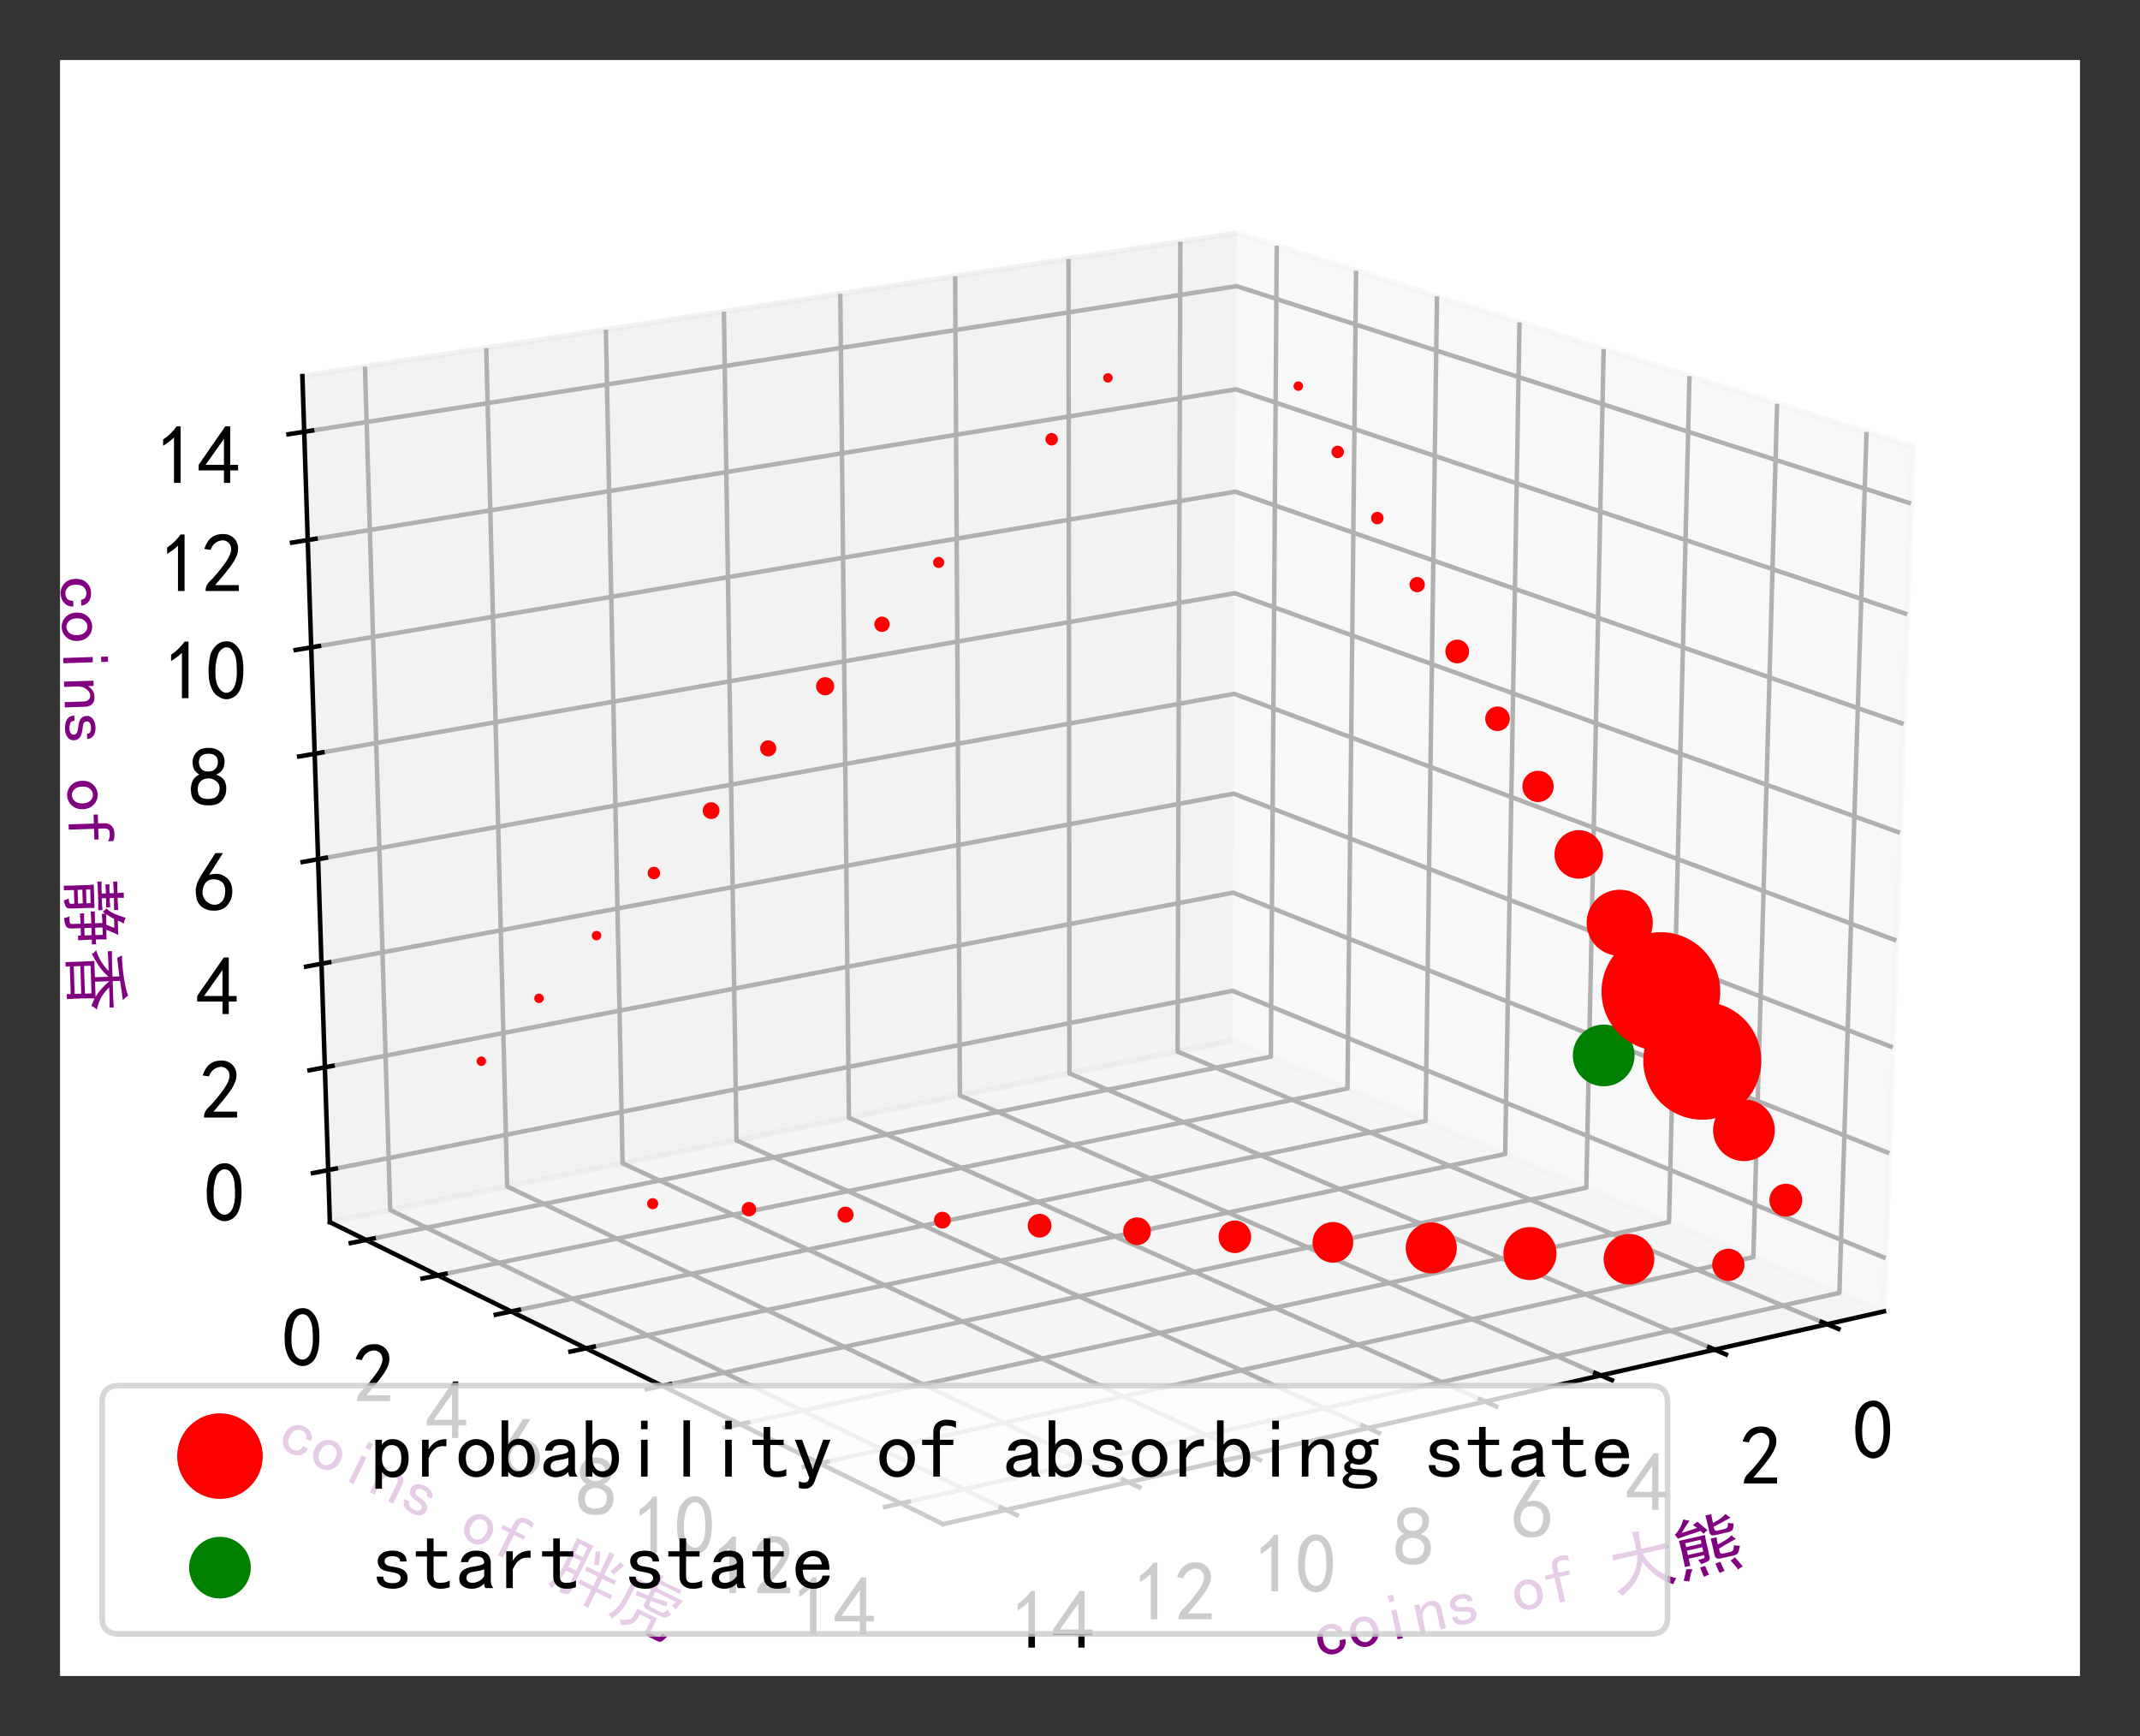 <?xml version="1.0" encoding="utf-8" standalone="no"?>
<!DOCTYPE svg PUBLIC "-//W3C//DTD SVG 1.1//EN"
  "http://www.w3.org/Graphics/SVG/1.1/DTD/svg11.dtd">
<!-- Created with matplotlib (http://matplotlib.org/) -->
<svg height="309.4pt" version="1.1" viewBox="0 0 381.4 309.4" width="381.4pt" xmlns="http://www.w3.org/2000/svg" xmlns:xlink="http://www.w3.org/1999/xlink">
 <rect x="0" y="0" width="381.4" height="309.4" fill="#333333" stroke="none"/>
 <defs>
  <style type="text/css">
*{stroke-linecap:butt;stroke-linejoin:round;}
  </style>
 </defs>
 <g id="figure_1">
  <g id="patch_1">
   <path d="M 0 309.4 
L 381.4 309.4 
L 381.4 0 
L 0 0 
z
" style="fill:none;"/>
  </g>
  <g id="patch_2">
   <path d="M 10.7 298.7 
L 370.7 298.7 
L 370.7 10.7 
L 10.7 10.7 
z
" style="fill:#ffffff;"/>
  </g>
  <g id="pane3d_1">
   <g id="patch_3">
    <path d="M 219.62 185.462 
L 335.768 233.715 
L 340.92 79.597 
L 220.436 41.545 
" style="fill:#f2f2f2;opacity:0.5;stroke:#f2f2f2;stroke-linejoin:miter;"/>
   </g>
  </g>
  <g id="pane3d_2">
   <g id="patch_4">
    <path d="M 219.62 185.462 
L 58.794 217.814 
L 53.896 67.034 
L 220.436 41.545 
" style="fill:#e6e6e6;opacity:0.5;stroke:#e6e6e6;stroke-linejoin:miter;"/>
   </g>
  </g>
  <g id="pane3d_3">
   <g id="patch_5">
    <path d="M 219.62 185.462 
L 58.794 217.814 
L 168.063 271.631 
L 335.768 233.715 
" style="fill:#ececec;opacity:0.5;stroke:#ececec;stroke-linejoin:miter;"/>
   </g>
  </g>
  <g id="axis3d_1">
   <g id="line2d_1">
    <path d="M 335.768 233.715 
L 168.063 271.631 
" style="fill:none;stroke:#000000;stroke-linecap:square;stroke-width:0.8;"/>
   </g>
   <g id="text_1">
    <!-- coins of 大熊 -->
    <defs>
     <path d="M 44.531 19.531 
Q 44.531 11.328 38.859 6.25 
Q 33.203 1.172 24.609 1.172 
Q 16.016 1.172 9.766 7.219 
Q 3.516 13.281 3.516 23.828 
Q 3.516 34.375 9.766 40.422 
Q 16.016 46.484 24.609 46.484 
Q 33.203 46.484 38.281 41.984 
Q 43.359 37.5 43.359 31.25 
L 34.766 31.25 
Q 34.375 35.938 31.438 37.688 
Q 28.516 39.453 24.609 39.453 
Q 19.922 39.453 16.016 35.734 
Q 12.109 32.031 12.109 23.828 
Q 12.109 15.625 16.016 11.906 
Q 19.922 8.203 24.609 8.203 
Q 29.688 8.203 32.812 10.938 
Q 35.938 13.672 35.938 19.531 
z
" id="SimHei-63"/>
     <path d="M 45.703 23.828 
Q 45.703 13.672 39.453 7.422 
Q 33.203 1.172 24.609 1.172 
Q 16.016 1.172 9.766 7.422 
Q 3.516 13.672 3.516 23.828 
Q 3.516 33.984 9.766 40.234 
Q 16.016 46.484 24.609 46.484 
Q 33.203 46.484 39.453 40.234 
Q 45.703 33.984 45.703 23.828 
z
M 37.109 23.828 
Q 37.109 31.641 33.203 35.547 
Q 29.297 39.453 24.609 39.453 
Q 19.922 39.453 16.016 35.547 
Q 12.109 31.641 12.109 23.828 
Q 12.109 16.016 16.016 12.109 
Q 19.922 8.203 24.609 8.203 
Q 29.297 8.203 33.203 12.109 
Q 37.109 16.016 37.109 23.828 
z
" id="SimHei-6f"/>
     <path d="M 28.125 58.203 
L 20.312 58.203 
L 20.312 68.359 
L 28.125 68.359 
z
M 28.125 1.953 
L 20.312 1.953 
L 20.312 45.703 
L 28.125 45.703 
z
" id="SimHei-69"/>
     <path d="M 43.75 1.953 
L 35.938 1.953 
L 35.938 30.078 
Q 35.938 34.766 33.594 37.5 
Q 31.25 40.234 27.344 40.234 
Q 22.266 40.234 17.766 34.953 
Q 13.281 29.688 13.281 21.875 
L 13.281 1.953 
L 5.469 1.953 
L 5.469 45.703 
L 13.281 45.703 
L 13.281 37.5 
Q 16.406 41.797 20.109 44.141 
Q 23.828 46.484 29.688 46.484 
Q 36.719 46.484 40.234 42.578 
Q 43.75 38.672 43.75 32.812 
z
" id="SimHei-6e"/>
     <path d="M 42.969 14.062 
Q 42.969 7.812 38.078 4.484 
Q 33.203 1.172 25.781 1.172 
Q 16.406 1.172 11.328 4.875 
Q 6.25 8.594 6.25 15.625 
L 14.062 15.625 
Q 14.062 10.938 17.375 9.375 
Q 20.703 7.812 25.391 7.812 
Q 30.078 7.812 32.422 9.562 
Q 34.766 11.328 34.766 14.062 
Q 34.766 16.016 32.812 17.969 
Q 30.859 19.922 23.047 21.094 
Q 14.062 22.266 10.734 25.578 
Q 7.422 28.906 7.422 34.375 
Q 7.422 39.062 11.906 42.766 
Q 16.406 46.484 25 46.484 
Q 32.812 46.484 37.297 42.969 
Q 41.797 39.453 41.797 33.594 
L 33.984 33.594 
Q 33.984 37.109 31.438 38.469 
Q 28.906 39.844 25 39.844 
Q 19.922 39.844 17.766 38.078 
Q 15.625 36.328 15.625 33.984 
Q 15.625 31.25 17.578 29.688 
Q 19.531 28.125 25.781 27.344 
Q 35.938 25.781 39.453 22.453 
Q 42.969 19.141 42.969 14.062 
z
" id="SimHei-73"/>
     <path id="SimHei-20"/>
     <path d="M 44.531 59.766 
Q 42.578 60.938 39.844 61.719 
Q 37.109 62.5 32.812 62.5 
Q 28.516 62.5 26.953 60.344 
Q 25.391 58.203 25.391 55.078 
L 25.391 45.703 
L 41.406 45.703 
L 41.406 39.453 
L 25.391 39.453 
L 25.391 1.953 
L 17.578 1.953 
L 17.578 39.453 
L 4.297 39.453 
L 4.297 45.703 
L 17.578 45.703 
L 17.578 54.688 
Q 17.578 61.719 21.875 65.625 
Q 26.172 69.531 33.203 69.531 
Q 37.5 69.531 40.031 68.938 
Q 42.578 68.359 44.531 67.578 
z
" id="SimHei-66"/>
     <path d="M 45.312 53.125 
Q 45.703 66.797 45.5 71.484 
Q 45.312 76.172 44.922 80.469 
Q 49.609 79.688 55.469 79.297 
Q 54.297 75.391 53.703 67.969 
Q 53.125 60.547 53.125 53.125 
L 73.047 53.125 
Q 83.594 53.125 92.578 53.906 
L 92.578 45.312 
Q 84.766 45.703 76.562 45.703 
L 53.516 45.703 
Q 55.078 39.062 58.984 32.219 
Q 62.891 25.391 66.984 20.109 
Q 71.094 14.844 78.312 8.984 
Q 85.547 3.125 94.141 -0.781 
Q 91.016 -3.125 87.891 -8.594 
Q 80.859 -4.688 74.016 1.172 
Q 67.188 7.031 60.344 16.594 
Q 53.516 26.172 50 34.375 
Q 46.875 25.781 43.359 20.109 
Q 39.844 14.453 35.734 9.766 
Q 31.641 5.078 25.188 0.391 
Q 18.75 -4.297 10.547 -8.984 
Q 7.422 -4.297 3.516 -0.781 
Q 11.719 1.953 19.719 7.031 
Q 27.734 12.109 32.812 18.547 
Q 37.891 25 41.016 32.031 
Q 44.141 39.062 44.922 45.703 
L 23.438 45.703 
Q 14.062 45.703 8.594 45.312 
L 8.594 53.906 
Q 14.062 53.516 23.438 53.125 
z
" id="SimHei-5927"/>
     <path d="M 49.609 52.344 
Q 49.219 46.484 49.219 40.625 
L 49.219 19.531 
Q 49.219 15.234 46.484 13.859 
Q 43.75 12.5 34.766 11.328 
Q 33.594 14.844 31.641 18.359 
Q 38.672 18.75 40.422 18.938 
Q 42.188 19.141 41.797 23.438 
L 18.359 23.438 
L 18.359 12.5 
L 10.156 12.5 
Q 10.547 25 10.547 33.594 
Q 10.547 42.188 10.156 52.344 
L 49.609 52.344 
z
M 65.625 45.312 
Q 65.234 41.016 65.234 34.375 
Q 81.641 38.672 88.281 43.359 
Q 90.234 39.453 93.359 36.719 
Q 85.938 34.766 65.625 28.125 
L 65.625 23.047 
Q 65.625 19.531 70.703 19.531 
L 80.469 19.531 
Q 83.594 19.531 85.156 20.891 
Q 86.719 22.266 88.281 28.125 
Q 92.188 26.172 96.875 25.391 
Q 93.359 17.188 91.406 15.234 
Q 89.453 13.281 83.984 13.281 
L 65.234 13.281 
Q 57.031 13.281 57.031 19.531 
L 57.031 37.5 
Q 57.031 40.625 56.641 45.312 
L 65.625 45.312 
z
M 92.578 69.141 
Q 78.516 65.234 64.844 61.328 
Q 64.844 54.688 68.359 54.688 
L 80.469 54.688 
Q 83.203 54.688 84.766 56.438 
Q 86.328 58.203 86.719 62.5 
Q 90.234 60.938 94.922 59.766 
Q 92.969 51.562 90.422 50.188 
Q 87.891 48.828 82.812 48.828 
L 64.844 48.828 
Q 57.031 48.828 57.031 54.297 
L 57.031 71.094 
Q 57.031 75.781 56.641 80.469 
L 65.625 80.469 
Q 65.234 75.391 65.234 67.188 
Q 78.516 70.312 86.328 76.172 
Q 88.672 72.656 92.578 69.141 
z
M 32.031 78.125 
Q 24.609 71.484 16.406 62.891 
Q 22.656 63.281 40.625 65.234 
Q 38.672 67.578 35.547 70.703 
Q 39.062 72.266 42.969 74.219 
Q 51.172 63.281 55.078 58.594 
Q 51.172 57.031 48.047 54.688 
L 44.531 59.766 
Q 42.578 59.375 33.203 58.594 
Q 23.828 57.812 9.375 55.859 
Q 7.422 59.375 6.25 62.891 
Q 10.156 64.844 14.641 69.531 
Q 19.141 74.219 23.438 82.031 
Q 27.734 79.688 32.031 78.125 
z
M 41.797 28.906 
L 41.797 35.547 
L 18.359 35.547 
L 18.359 28.906 
z
M 20.312 6.641 
Q 17.188 3.125 11.719 -9.766 
Q 6.641 -7.812 3.906 -7.031 
Q 6.641 -1.562 11.719 8.984 
Q 15.625 7.812 20.312 6.641 
z
M 85.938 10.156 
Q 92.578 -1.953 94.141 -5.469 
Q 89.844 -6.641 86.328 -8.594 
Q 83.984 -2.344 78.516 7.031 
Q 81.25 8.203 85.938 10.156 
z
M 41.797 41.016 
L 41.797 46.875 
L 18.359 46.875 
L 18.359 41.016 
z
M 62.891 8.594 
Q 65.625 -1.953 66.406 -5.859 
L 58.594 -7.422 
Q 57.422 -3.906 55.469 7.422 
Q 58.594 8.203 62.891 8.594 
z
M 39.844 7.422 
Q 40.234 3.906 42.578 -6.641 
Q 38.672 -6.641 34.375 -7.812 
Q 33.594 -3.125 32.031 6.641 
Q 35.156 7.422 39.844 7.422 
z
" id="SimHei-718a"/>
    </defs>
    <g style="fill:#800080;" transform="translate(235.062 295.571)rotate(-12.74)scale(0.12 -0.12)">
     <use xlink:href="#SimHei-63"/>
     <use x="50" xlink:href="#SimHei-6f"/>
     <use x="100" xlink:href="#SimHei-69"/>
     <use x="150" xlink:href="#SimHei-6e"/>
     <use x="200" xlink:href="#SimHei-73"/>
     <use x="250" xlink:href="#SimHei-20"/>
     <use x="300" xlink:href="#SimHei-6f"/>
     <use x="350" xlink:href="#SimHei-66"/>
     <use x="400" xlink:href="#SimHei-20"/>
     <use x="450" xlink:href="#SimHei-5927"/>
     <use x="550" xlink:href="#SimHei-718a"/>
    </g>
   </g>
   <g id="Line3DCollection_1">
    <path d="M 325.649 236.003 
L 209.876 187.422 
L 210.363 43.087 
" style="fill:none;stroke:#b0b0b0;stroke-width:0.8;"/>
    <path d="M 305.616 240.532 
L 190.602 191.3 
L 190.431 46.137 
" style="fill:none;stroke:#b0b0b0;stroke-width:0.8;"/>
    <path d="M 285.302 245.125 
L 171.078 195.227 
L 170.233 49.229 
" style="fill:none;stroke:#b0b0b0;stroke-width:0.8;"/>
    <path d="M 264.703 249.782 
L 151.299 199.205 
L 149.762 52.362 
" style="fill:none;stroke:#b0b0b0;stroke-width:0.8;"/>
    <path d="M 243.811 254.506 
L 131.262 203.236 
L 129.014 55.537 
" style="fill:none;stroke:#b0b0b0;stroke-width:0.8;"/>
    <path d="M 222.62 259.297 
L 110.96 207.32 
L 107.982 58.756 
" style="fill:none;stroke:#b0b0b0;stroke-width:0.8;"/>
    <path d="M 201.124 264.157 
L 90.389 211.458 
L 86.661 62.019 
" style="fill:none;stroke:#b0b0b0;stroke-width:0.8;"/>
    <path d="M 179.316 269.087 
L 69.542 215.652 
L 65.045 65.328 
" style="fill:none;stroke:#b0b0b0;stroke-width:0.8;"/>
   </g>
   <g id="xtick_1">
    <g id="line2d_2">
     <path d="M 324.649 235.583 
L 327.653 236.844 
" style="fill:none;stroke:#000000;stroke-linecap:square;stroke-width:0.8;"/>
    </g>
    <g id="text_2">
     <!-- 0 -->
     <defs>
      <path d="M 3.125 29.297 
Q 3.906 50 6.438 56.047 
Q 8.984 62.109 13.672 66.016 
Q 18.359 69.922 25.188 69.922 
Q 32.031 69.922 37.109 64.25 
Q 42.188 58.594 43.75 50 
Q 45.312 41.406 44.719 30.266 
Q 44.141 19.141 40.812 12.109 
Q 37.5 5.078 30.859 2.344 
Q 24.219 -0.391 17.578 2.922 
Q 10.938 6.25 8.203 11.719 
Q 5.469 17.188 4.297 23.234 
Q 3.125 29.297 3.906 50 
z
M 12.891 52.734 
Q 10.547 31.25 12.5 22.844 
Q 14.453 14.453 18.938 10.938 
Q 23.438 7.422 28.125 9.562 
Q 32.812 11.719 34.953 18.156 
Q 37.109 24.609 37.109 32.219 
Q 37.109 39.844 36.516 46.094 
Q 35.938 52.344 33 57.422 
Q 30.078 62.5 25.188 62.688 
Q 20.312 62.891 16.594 57.812 
Q 12.891 52.734 10.547 31.25 
z
" id="SimHei-30"/>
     </defs>
     <g transform="translate(330.134 260.096)scale(0.15 -0.15)">
      <use xlink:href="#SimHei-30"/>
     </g>
    </g>
   </g>
   <g id="xtick_2">
    <g id="line2d_3">
     <path d="M 304.622 240.107 
L 307.608 241.385 
" style="fill:none;stroke:#000000;stroke-linecap:square;stroke-width:0.8;"/>
    </g>
    <g id="text_3">
     <!-- 2 -->
     <defs>
      <path d="M 4.688 3.906 
Q 5.078 9.766 10.156 14.453 
Q 15.234 19.141 23.047 29.094 
Q 30.859 39.062 33.203 44.531 
Q 35.547 50 34.953 53.906 
Q 34.375 57.812 31.25 60.344 
Q 28.125 62.891 24.016 62.5 
Q 19.922 62.109 16.203 59.375 
Q 12.5 56.641 10.547 51.172 
L 3.125 52.344 
Q 6.25 61.328 11.125 65.422 
Q 16.016 69.531 22.656 69.922 
Q 26.562 70.312 29.688 69.719 
Q 32.812 69.141 36.125 66.984 
Q 39.453 64.844 41.594 60.547 
Q 43.75 56.25 43.156 50.188 
Q 42.578 44.141 37.109 35.734 
Q 31.641 27.344 16.016 9.375 
L 44.141 9.375 
L 44.141 2.344 
L 4.688 2.344 
z
" id="SimHei-32"/>
     </defs>
     <g transform="translate(310.096 264.735)scale(0.15 -0.15)">
      <use xlink:href="#SimHei-32"/>
     </g>
    </g>
   </g>
   <g id="xtick_3">
    <g id="line2d_4">
     <path d="M 284.315 244.693 
L 287.282 245.99 
" style="fill:none;stroke:#000000;stroke-linecap:square;stroke-width:0.8;"/>
    </g>
    <g id="text_4">
     <!-- 4 -->
     <defs>
      <path d="M 31.25 17.188 
L 1.172 17.188 
L 1.172 23.828 
L 32.812 69.531 
L 38.672 69.531 
L 38.672 23.828 
L 48.047 23.828 
L 48.047 17.188 
L 38.672 17.188 
L 38.672 2.344 
L 31.25 2.344 
z
M 31.25 23.828 
L 31.25 54.688 
L 9.375 23.828 
z
" id="SimHei-34"/>
     </defs>
     <g transform="translate(289.777 269.44)scale(0.15 -0.15)">
      <use xlink:href="#SimHei-34"/>
     </g>
    </g>
   </g>
   <g id="xtick_4">
    <g id="line2d_5">
     <path d="M 263.721 249.345 
L 266.669 250.659 
" style="fill:none;stroke:#000000;stroke-linecap:square;stroke-width:0.8;"/>
    </g>
    <g id="text_5">
     <!-- 6 -->
     <defs>
      <path d="M 3.516 19.531 
Q 4.297 30.859 6.047 34.766 
Q 7.812 38.672 11.328 44.531 
L 27.344 69.531 
L 36.328 69.531 
L 19.922 43.75 
Q 30.469 46.484 36.719 42.969 
Q 42.969 39.453 45.109 34.953 
Q 47.266 30.469 47.453 25.188 
Q 47.656 19.922 45.891 14.844 
Q 44.141 9.766 39.641 5.656 
Q 35.156 1.562 27.141 1.172 
Q 19.141 0.781 13.469 4.094 
Q 7.812 7.422 5.656 13.469 
Q 3.516 19.531 4.297 30.859 
z
M 12.5 16.016 
Q 19.531 8.594 25.391 8.203 
Q 31.25 7.812 35.156 12.109 
Q 39.062 16.406 39.062 24.609 
Q 39.062 32.812 34.172 35.938 
Q 29.297 39.062 23.234 38.281 
Q 17.188 37.5 14.453 32.422 
Q 11.719 27.344 12.109 21.672 
Q 12.5 16.016 19.531 8.594 
z
" id="SimHei-36"/>
     </defs>
     <g transform="translate(269.171 274.21)scale(0.15 -0.15)">
      <use xlink:href="#SimHei-36"/>
     </g>
    </g>
   </g>
   <g id="xtick_5">
    <g id="line2d_6">
     <path d="M 242.836 254.062 
L 245.763 255.395 
" style="fill:none;stroke:#000000;stroke-linecap:square;stroke-width:0.8;"/>
    </g>
    <g id="text_6">
     <!-- 8 -->
     <defs>
      <path d="M 2.734 16.797 
Q 2.734 26.172 5.078 30.656 
Q 7.422 35.156 12.891 37.891 
Q 8.203 40.625 6.641 43.938 
Q 5.078 47.266 4.875 51.562 
Q 4.688 55.859 6.047 58.984 
Q 7.422 62.109 10.156 64.844 
Q 12.891 67.578 16.203 68.547 
Q 19.531 69.531 23.438 69.531 
Q 27.344 69.531 30.469 68.75 
Q 33.594 67.969 37.109 65.422 
Q 40.625 62.891 42.188 58.203 
Q 43.75 53.516 41.984 47.266 
Q 40.234 41.016 32.812 37.5 
Q 39.453 35.547 42.188 31.438 
Q 44.922 27.344 44.922 21.484 
Q 44.922 15.625 43.156 12.109 
Q 41.406 8.594 39.25 6.25 
Q 37.109 3.906 33.391 2.531 
Q 29.688 1.172 24.016 1.172 
Q 18.359 1.172 14.25 2.531 
Q 10.156 3.906 7.422 6.641 
Q 4.688 9.375 3.703 13.078 
Q 2.734 16.797 2.734 26.172 
z
M 10.938 26.562 
Q 10.547 17.188 12.297 13.672 
Q 14.062 10.156 18.75 9.172 
Q 23.438 8.203 28.516 9.375 
Q 33.594 10.547 35.547 14.844 
Q 37.5 19.141 36.906 23.438 
Q 36.328 27.734 32.031 30.656 
Q 27.734 33.594 22.656 33.203 
Q 17.578 32.812 14.25 29.688 
Q 10.938 26.562 10.547 17.188 
z
M 12.109 56.25 
Q 12.109 48.438 14.844 44.922 
Q 17.578 41.406 23.438 41.406 
Q 29.297 41.406 32.219 44.922 
Q 35.156 48.438 34.953 53.312 
Q 34.766 58.203 31.438 60.547 
Q 28.125 62.891 22.453 62.5 
Q 16.797 62.109 14.453 59.172 
Q 12.109 56.25 12.109 48.438 
z
" id="SimHei-38"/>
     </defs>
     <g transform="translate(248.271 279.049)scale(0.15 -0.15)">
      <use xlink:href="#SimHei-38"/>
     </g>
    </g>
   </g>
   <g id="xtick_6">
    <g id="line2d_7">
     <path d="M 221.653 258.846 
L 224.558 260.199 
" style="fill:none;stroke:#000000;stroke-linecap:square;stroke-width:0.8;"/>
    </g>
    <g id="text_7">
     <!-- 10 -->
     <defs>
      <path d="M 21.875 56.25 
Q 16.797 51.172 8.984 46.484 
L 8.984 53.906 
Q 18.75 60.547 25 69.531 
L 29.688 69.531 
L 29.688 2.344 
L 21.875 2.344 
z
" id="SimHei-31"/>
     </defs>
     <g transform="translate(223.322 283.958)scale(0.15 -0.15)">
      <use xlink:href="#SimHei-31"/>
      <use x="50" xlink:href="#SimHei-30"/>
     </g>
    </g>
   </g>
   <g id="xtick_7">
    <g id="line2d_8">
     <path d="M 200.164 263.7 
L 203.047 265.072 
" style="fill:none;stroke:#000000;stroke-linecap:square;stroke-width:0.8;"/>
    </g>
    <g id="text_8">
     <!-- 12 -->
     <g transform="translate(201.816 288.937)scale(0.15 -0.15)">
      <use xlink:href="#SimHei-31"/>
      <use x="50" xlink:href="#SimHei-32"/>
     </g>
    </g>
   </g>
   <g id="xtick_8">
    <g id="line2d_9">
     <path d="M 178.364 268.624 
L 181.224 270.016 
" style="fill:none;stroke:#000000;stroke-linecap:square;stroke-width:0.8;"/>
    </g>
    <g id="text_9">
     <!-- 14 -->
     <g transform="translate(179.998 293.988)scale(0.15 -0.15)">
      <use xlink:href="#SimHei-31"/>
      <use x="50" xlink:href="#SimHei-34"/>
     </g>
    </g>
   </g>
  </g>
  <g id="axis3d_2">
   <g id="line2d_10">
    <path d="M 58.794 217.814 
L 168.063 271.631 
" style="fill:none;stroke:#000000;stroke-linecap:square;stroke-width:0.8;"/>
   </g>
   <g id="text_10">
    <!-- coins of 胖虎 -->
    <defs>
     <path d="M 21.484 1.953 
Q 25.781 1.562 28.516 1.75 
Q 31.25 1.953 31.641 7.031 
L 31.641 26.172 
L 18.359 26.172 
Q 16.797 14.453 14.453 5.859 
Q 12.109 -2.734 10.156 -7.031 
Q 6.641 -3.906 3.125 -2.734 
Q 6.641 2.734 8.781 10.344 
Q 10.938 17.969 11.719 30.859 
L 11.719 64.453 
Q 11.719 71.094 11.328 76.953 
L 38.672 76.953 
Q 38.281 69.141 38.281 61.328 
L 38.281 1.953 
Q 38.281 -6.25 23.438 -7.031 
Q 23.047 -3.125 21.484 1.953 
z
M 64.453 45.312 
L 64.453 69.141 
Q 64.453 73.828 63.672 79.297 
L 72.266 79.297 
Q 71.875 74.219 71.875 69.141 
L 71.875 45.312 
L 82.422 45.312 
Q 85.938 45.312 91.797 45.703 
L 91.797 38.672 
Q 88.281 39.062 82.422 39.062 
L 71.875 39.062 
L 71.875 23.438 
L 84.766 23.438 
Q 91.016 23.438 96.094 23.828 
L 96.094 16.797 
Q 90.234 17.188 84.766 17.188 
L 71.875 17.188 
L 71.875 3.906 
Q 71.875 -2.344 72.266 -8.984 
L 64.062 -8.984 
Q 64.453 -2.734 64.453 3.906 
L 64.453 17.188 
L 53.906 17.188 
Q 48.438 17.188 42.578 16.797 
L 42.578 23.828 
Q 48.047 23.438 54.297 23.438 
L 64.453 23.438 
L 64.453 39.062 
L 53.906 39.062 
Q 48.438 39.062 43.359 38.672 
L 43.359 45.703 
Q 48.438 45.312 53.516 45.312 
z
M 31.641 32.812 
L 31.641 48.828 
L 18.75 48.828 
L 18.75 32.812 
z
M 31.641 55.078 
L 31.641 70.703 
L 18.75 70.703 
L 18.75 55.078 
z
M 51.562 51.953 
Q 50 58.984 44.922 71.094 
L 51.172 74.219 
Q 55.859 63.281 58.594 54.688 
Q 54.297 53.516 51.562 51.953 
z
M 77.344 53.906 
Q 83.984 67.969 84.766 73.438 
Q 88.672 71.875 92.578 70.703 
Q 90.625 67.969 88.672 62.891 
Q 86.719 57.812 84.375 51.953 
Q 80.859 53.906 77.344 53.906 
z
" id="SimHei-80d6"/>
     <path d="M 25.781 45.703 
Q 33.203 46.094 44.141 46.875 
L 44.141 56.641 
L 20.703 56.641 
Q 20.703 31.641 20.109 23.438 
Q 19.531 15.234 17.578 8 
Q 15.625 0.781 10.938 -7.812 
Q 7.812 -5.469 3.125 -3.906 
Q 7.031 0.781 9.172 6.828 
Q 11.328 12.891 12.109 18.75 
Q 12.891 24.609 13.078 30.266 
Q 13.281 35.938 13.281 42.969 
Q 13.281 50.391 12.891 62.5 
L 44.141 62.5 
L 44.141 74.609 
Q 44.141 77.344 43.359 82.422 
L 51.953 82.422 
Q 51.562 78.516 51.562 75.391 
L 71.094 75.391 
Q 76.172 75.391 84.766 76.172 
L 84.766 69.531 
Q 76.172 69.922 70.703 69.922 
L 51.172 69.922 
L 51.172 62.5 
L 93.75 62.5 
Q 92.188 57.812 89.844 46.875 
Q 85.156 48.047 82.031 48.438 
Q 83.984 52.734 85.156 56.641 
L 51.172 56.641 
L 51.172 47.656 
Q 65.234 49.219 74.219 50.781 
L 75 44.141 
Q 64.062 42.969 51.172 41.406 
L 51.172 36.719 
Q 51.172 33.203 57.422 33.203 
L 70.312 33.203 
Q 75 32.812 76.359 34.562 
Q 77.734 36.328 78.516 41.016 
Q 81.641 39.062 86.719 37.109 
Q 84.766 30.859 82.031 29.094 
Q 79.297 27.344 73.828 27.344 
L 54.297 27.344 
Q 44.141 27.344 44.141 33.594 
L 44.141 41.016 
Q 36.328 40.234 27.344 39.062 
Q 26.562 42.578 25.781 45.703 
z
M 71.094 22.266 
Q 70.703 16.797 70.703 10.938 
L 70.703 2.344 
Q 70.703 -1.953 75 -1.953 
L 81.25 -1.953 
Q 85.938 -1.953 86.719 0.781 
Q 87.5 3.516 87.5 7.422 
Q 91.406 5.078 96.094 4.297 
Q 93.359 -3.906 91.594 -5.859 
Q 89.844 -7.812 85.156 -7.812 
L 72.656 -7.812 
Q 63.672 -7.812 63.672 -1.172 
L 63.672 16.406 
L 45.312 16.406 
Q 45.312 4.688 41.203 -0.578 
Q 37.109 -5.859 26.172 -10.547 
Q 25 -6.641 21.484 -3.516 
Q 35.938 0.781 37.109 7.422 
Q 38.281 14.062 37.891 22.266 
L 71.094 22.266 
z
" id="SimHei-864e"/>
    </defs>
    <g style="fill:#800080;" transform="translate(49.093 257.912)rotate(-333.779)scale(0.12 -0.12)">
     <use xlink:href="#SimHei-63"/>
     <use x="50" xlink:href="#SimHei-6f"/>
     <use x="100" xlink:href="#SimHei-69"/>
     <use x="150" xlink:href="#SimHei-6e"/>
     <use x="200" xlink:href="#SimHei-73"/>
     <use x="250" xlink:href="#SimHei-20"/>
     <use x="300" xlink:href="#SimHei-6f"/>
     <use x="350" xlink:href="#SimHei-66"/>
     <use x="400" xlink:href="#SimHei-20"/>
     <use x="450" xlink:href="#SimHei-80d6"/>
     <use x="550" xlink:href="#SimHei-864e"/>
    </g>
   </g>
   <g id="Line3DCollection_2">
    <path d="M 227.549 43.792 
L 226.494 188.318 
L 65.235 220.986 
" style="fill:none;stroke:#b0b0b0;stroke-width:0.8;"/>
    <path d="M 241.689 48.257 
L 240.154 193.993 
L 78.044 227.295 
" style="fill:none;stroke:#b0b0b0;stroke-width:0.8;"/>
    <path d="M 256.107 52.811 
L 254.073 199.776 
L 91.108 233.729 
" style="fill:none;stroke:#b0b0b0;stroke-width:0.8;"/>
    <path d="M 270.81 57.455 
L 268.258 205.669 
L 104.437 240.294 
" style="fill:none;stroke:#b0b0b0;stroke-width:0.8;"/>
    <path d="M 285.808 62.191 
L 282.718 211.676 
L 118.038 246.993 
" style="fill:none;stroke:#b0b0b0;stroke-width:0.8;"/>
    <path d="M 301.109 67.024 
L 297.46 217.8 
L 131.919 253.83 
" style="fill:none;stroke:#b0b0b0;stroke-width:0.8;"/>
    <path d="M 316.723 71.955 
L 312.492 224.046 
L 146.09 260.809 
" style="fill:none;stroke:#b0b0b0;stroke-width:0.8;"/>
    <path d="M 332.659 76.988 
L 327.824 230.415 
L 160.559 267.936 
" style="fill:none;stroke:#b0b0b0;stroke-width:0.8;"/>
   </g>
   <g id="xtick_9">
    <g id="line2d_11">
     <path d="M 66.594 220.711 
L 62.513 221.538 
" style="fill:none;stroke:#000000;stroke-linecap:square;stroke-width:0.8;"/>
    </g>
    <g id="text_11">
     <!-- 0 -->
     <g transform="translate(50.195 243.624)scale(0.15 -0.15)">
      <use xlink:href="#SimHei-30"/>
     </g>
    </g>
   </g>
   <g id="xtick_10">
    <g id="line2d_12">
     <path d="M 79.411 227.014 
L 75.306 227.857 
" style="fill:none;stroke:#000000;stroke-linecap:square;stroke-width:0.8;"/>
    </g>
    <g id="text_12">
     <!-- 2 -->
     <g transform="translate(62.909 250.063)scale(0.15 -0.15)">
      <use xlink:href="#SimHei-32"/>
     </g>
    </g>
   </g>
   <g id="xtick_11">
    <g id="line2d_13">
     <path d="M 92.483 233.443 
L 88.354 234.303 
" style="fill:none;stroke:#000000;stroke-linecap:square;stroke-width:0.8;"/>
    </g>
    <g id="text_13">
     <!-- 4 -->
     <g transform="translate(75.877 256.631)scale(0.15 -0.15)">
      <use xlink:href="#SimHei-34"/>
     </g>
    </g>
   </g>
   <g id="xtick_12">
    <g id="line2d_14">
     <path d="M 105.82 240.002 
L 101.667 240.879 
" style="fill:none;stroke:#000000;stroke-linecap:square;stroke-width:0.8;"/>
    </g>
    <g id="text_14">
     <!-- 6 -->
     <g transform="translate(89.107 263.332)scale(0.15 -0.15)">
      <use xlink:href="#SimHei-36"/>
     </g>
    </g>
   </g>
   <g id="xtick_13">
    <g id="line2d_15">
     <path d="M 119.429 246.694 
L 115.252 247.59 
" style="fill:none;stroke:#000000;stroke-linecap:square;stroke-width:0.8;"/>
    </g>
    <g id="text_15">
     <!-- 8 -->
     <g transform="translate(102.608 270.17)scale(0.15 -0.15)">
      <use xlink:href="#SimHei-38"/>
     </g>
    </g>
   </g>
   <g id="xtick_14">
    <g id="line2d_16">
     <path d="M 133.318 253.525 
L 129.117 254.439 
" style="fill:none;stroke:#000000;stroke-linecap:square;stroke-width:0.8;"/>
    </g>
    <g id="text_16">
     <!-- 10 -->
     <g transform="translate(112.639 277.149)scale(0.15 -0.15)">
      <use xlink:href="#SimHei-31"/>
      <use x="50" xlink:href="#SimHei-30"/>
     </g>
    </g>
   </g>
   <g id="xtick_15">
    <g id="line2d_17">
     <path d="M 147.497 260.498 
L 143.272 261.432 
" style="fill:none;stroke:#000000;stroke-linecap:square;stroke-width:0.8;"/>
    </g>
    <g id="text_17">
     <!-- 12 -->
     <g transform="translate(126.706 284.274)scale(0.15 -0.15)">
      <use xlink:href="#SimHei-31"/>
      <use x="50" xlink:href="#SimHei-32"/>
     </g>
    </g>
   </g>
   <g id="xtick_16">
    <g id="line2d_18">
     <path d="M 161.974 267.618 
L 157.725 268.571 
" style="fill:none;stroke:#000000;stroke-linecap:square;stroke-width:0.8;"/>
    </g>
    <g id="text_18">
     <!-- 14 -->
     <g transform="translate(141.071 291.55)scale(0.15 -0.15)">
      <use xlink:href="#SimHei-31"/>
      <use x="50" xlink:href="#SimHei-34"/>
     </g>
    </g>
   </g>
  </g>
  <g id="axis3d_3">
   <g id="line2d_19">
    <path d="M 58.794 217.814 
L 53.896 67.034 
" style="fill:none;stroke:#000000;stroke-linecap:square;stroke-width:0.8;"/>
   </g>
   <g id="text_19">
    <!-- coins of 静香 -->
    <defs>
     <path d="M 67.578 78.906 
Q 65.625 76.562 64.641 74.406 
Q 63.672 72.266 62.891 70.312 
L 84.375 70.312 
Q 82.031 66.797 80.078 62.297 
Q 78.125 57.812 75.781 52.734 
L 90.234 52.734 
Q 89.844 47.266 89.844 41.016 
L 89.844 36.719 
Q 93.359 36.719 96.875 37.109 
L 96.875 30.469 
Q 94.141 30.859 89.844 30.859 
L 89.844 25.391 
Q 89.844 17.578 90.234 10.547 
L 83.203 10.547 
L 83.203 14.844 
L 72.266 14.844 
L 72.266 0.391 
Q 71.875 -4.688 68.938 -6.641 
Q 66.016 -8.594 56.25 -9.375 
Q 56.25 -5.469 53.906 -1.172 
Q 58.984 -1.562 62.297 -1.172 
Q 65.625 -0.781 65.625 2.734 
L 65.625 14.844 
L 60.156 14.844 
Q 55.469 14.844 50.391 14.453 
L 50.391 20.703 
Q 55.078 20.312 60.156 20.312 
L 65.625 20.312 
L 65.625 30.859 
L 59.766 30.859 
Q 54.688 30.859 48.047 30.469 
L 48.047 36.719 
Q 53.516 36.328 60.156 36.328 
L 65.625 36.328 
L 65.625 47.266 
L 60.156 47.266 
Q 57.812 47.266 51.953 46.875 
L 51.953 51.953 
Q 50.781 50.781 48.828 48.438 
Q 46.875 51.562 44.141 53.906 
Q 50.391 60.156 53.703 68.156 
Q 57.031 76.172 58.984 82.031 
Q 62.891 80.078 67.578 78.906 
z
M 42.969 36.328 
Q 42.578 30.859 42.578 25 
L 42.578 1.172 
Q 42.578 -4.688 39.453 -6.25 
Q 36.328 -7.812 30.078 -8.984 
Q 29.688 -5.469 27.344 -1.562 
Q 36.328 -1.562 35.547 1.953 
L 35.547 6.641 
L 15.234 6.641 
L 15.234 -8.203 
L 8.203 -8.203 
Q 8.594 -3.906 8.594 1.953 
L 8.594 25 
Q 8.594 30.859 8.203 36.328 
L 42.969 36.328 
z
M 21.875 71.094 
Q 21.875 74.609 21.484 80.469 
L 29.297 80.469 
Q 28.906 74.609 28.906 71.094 
L 33.984 71.094 
Q 39.453 71.094 46.875 71.484 
L 46.875 65.234 
Q 39.453 65.625 33.984 65.625 
L 28.906 65.625 
L 28.906 59.375 
L 33.984 59.375 
Q 36.328 59.375 42.578 59.766 
L 42.578 53.516 
Q 35.938 53.906 33.594 53.906 
L 28.906 53.906 
L 28.906 47.656 
L 35.156 47.656 
Q 40.625 47.656 46.484 48.047 
L 46.484 41.797 
Q 40.234 42.188 35.156 42.188 
L 15.625 42.188 
Q 9.375 42.188 3.906 41.797 
L 3.906 48.047 
Q 9.375 47.656 15.625 47.656 
L 21.875 47.656 
L 21.875 53.906 
L 15.234 53.906 
Q 12.891 53.906 8.594 53.516 
L 8.594 59.766 
Q 12.891 59.375 15.234 59.375 
L 21.875 59.375 
L 21.875 65.625 
L 15.234 65.625 
Q 10.156 65.625 4.688 65.234 
L 4.688 71.484 
Q 10.156 71.094 15.234 71.094 
z
M 52.734 53.516 
Q 57.422 53.125 64.453 53.125 
L 68.359 53.125 
Q 72.266 61.328 73.438 64.844 
L 60.156 64.844 
Q 55.078 56.641 52.734 53.516 
z
M 35.547 12.109 
L 35.547 19.141 
L 15.234 19.141 
L 15.234 12.109 
z
M 35.547 24.609 
L 35.547 30.859 
L 15.234 30.859 
L 15.234 24.609 
z
M 83.203 36.328 
L 83.203 47.266 
L 72.266 47.266 
L 72.266 36.328 
z
M 83.203 20.312 
L 83.203 30.859 
L 72.266 30.859 
L 72.266 20.312 
z
" id="SimHei-9759"/>
     <path d="M 45.703 33.594 
L 45.703 53.906 
Q 36.719 44.141 26.359 38.281 
Q 16.016 32.422 10.547 30.078 
Q 10.547 33.203 5.469 36.719 
Q 16.016 39.453 24.219 44.531 
Q 32.422 49.609 37.109 54.297 
L 21.484 54.297 
Q 14.844 54.297 7.812 53.906 
L 7.812 60.156 
Q 14.844 59.766 21.484 59.766 
L 45.703 59.766 
L 45.703 69.922 
Q 38.281 69.141 17.969 67.578 
Q 16.797 71.094 14.453 74.609 
Q 32.812 74.609 50.391 76.953 
Q 67.969 79.297 74.609 82.031 
Q 76.953 78.125 81.25 73.828 
Q 74.609 73.438 67.969 72.656 
Q 61.328 71.875 52.344 70.703 
L 52.344 59.766 
L 78.125 59.766 
Q 83.984 59.766 91.406 60.156 
L 91.406 53.906 
Q 84.375 54.297 78.125 54.297 
L 61.719 54.297 
Q 66.406 48.438 74.219 43.156 
Q 82.031 37.891 94.141 34.766 
Q 89.844 31.641 88.281 26.953 
Q 82.422 29.297 77.344 32.031 
Q 76.562 25 76.562 12.5 
Q 76.562 -0.781 76.953 -8.984 
L 69.531 -8.984 
L 69.531 -3.125 
L 28.516 -3.125 
L 28.516 -9.375 
L 21.875 -9.375 
L 21.875 11.719 
Q 21.875 25 21.484 33.594 
z
M 69.531 17.969 
L 69.531 27.734 
L 28.516 27.734 
L 28.516 17.969 
z
M 69.531 2.734 
L 69.531 12.5 
L 28.516 12.5 
L 28.516 2.734 
z
M 71.484 35.938 
Q 62.109 42.578 52.734 54.297 
L 52.344 54.297 
L 52.344 33.594 
L 75 33.594 
z
" id="SimHei-9999"/>
    </defs>
    <g style="fill:#800080;" transform="translate(10.565 102.843)rotate(-271.861)scale(0.12 -0.12)">
     <use xlink:href="#SimHei-63"/>
     <use x="50" xlink:href="#SimHei-6f"/>
     <use x="100" xlink:href="#SimHei-69"/>
     <use x="150" xlink:href="#SimHei-6e"/>
     <use x="200" xlink:href="#SimHei-73"/>
     <use x="250" xlink:href="#SimHei-20"/>
     <use x="300" xlink:href="#SimHei-6f"/>
     <use x="350" xlink:href="#SimHei-66"/>
     <use x="400" xlink:href="#SimHei-20"/>
     <use x="450" xlink:href="#SimHei-9759"/>
     <use x="550" xlink:href="#SimHei-9999"/>
    </g>
   </g>
   <g id="Line3DCollection_3">
    <path d="M 58.492 208.53 
L 219.67 176.586 
L 336.085 224.234 
" style="fill:none;stroke:#b0b0b0;stroke-width:0.8;"/>
    <path d="M 57.898 190.222 
L 219.769 159.087 
L 336.71 205.533 
" style="fill:none;stroke:#b0b0b0;stroke-width:0.8;"/>
    <path d="M 57.298 171.755 
L 219.869 141.444 
L 337.341 186.666 
" style="fill:none;stroke:#b0b0b0;stroke-width:0.8;"/>
    <path d="M 56.693 153.126 
L 219.97 123.654 
L 337.977 167.629 
" style="fill:none;stroke:#b0b0b0;stroke-width:0.8;"/>
    <path d="M 56.082 134.333 
L 220.072 105.716 
L 338.619 148.42 
" style="fill:none;stroke:#b0b0b0;stroke-width:0.8;"/>
    <path d="M 55.466 115.375 
L 220.174 87.628 
L 339.267 129.038 
" style="fill:none;stroke:#b0b0b0;stroke-width:0.8;"/>
    <path d="M 54.845 96.248 
L 220.278 69.388 
L 339.921 109.479 
" style="fill:none;stroke:#b0b0b0;stroke-width:0.8;"/>
    <path d="M 54.218 76.95 
L 220.382 50.994 
L 340.581 89.741 
" style="fill:none;stroke:#b0b0b0;stroke-width:0.8;"/>
   </g>
   <g id="xtick_17">
    <g id="line2d_20">
     <path d="M 59.851 208.261 
L 55.772 209.069 
" style="fill:none;stroke:#000000;stroke-linecap:square;stroke-width:0.8;"/>
    </g>
    <g id="text_20">
     <!-- 0 -->
     <g transform="translate(36.32 217.8)scale(0.15 -0.15)">
      <use xlink:href="#SimHei-30"/>
     </g>
    </g>
   </g>
   <g id="xtick_18">
    <g id="line2d_21">
     <path d="M 59.262 189.96 
L 55.165 190.748 
" style="fill:none;stroke:#000000;stroke-linecap:square;stroke-width:0.8;"/>
    </g>
    <g id="text_21">
     <!-- 2 -->
     <g transform="translate(35.646 199.519)scale(0.15 -0.15)">
      <use xlink:href="#SimHei-32"/>
     </g>
    </g>
   </g>
   <g id="xtick_19">
    <g id="line2d_22">
     <path d="M 58.668 171.499 
L 54.553 172.267 
" style="fill:none;stroke:#000000;stroke-linecap:square;stroke-width:0.8;"/>
    </g>
    <g id="text_22">
     <!-- 4 -->
     <g transform="translate(34.967 181.078)scale(0.15 -0.15)">
      <use xlink:href="#SimHei-34"/>
     </g>
    </g>
   </g>
   <g id="xtick_20">
    <g id="line2d_23">
     <path d="M 58.07 152.877 
L 53.935 153.624 
" style="fill:none;stroke:#000000;stroke-linecap:square;stroke-width:0.8;"/>
    </g>
    <g id="text_23">
     <!-- 6 -->
     <g transform="translate(34.282 162.476)scale(0.15 -0.15)">
      <use xlink:href="#SimHei-36"/>
     </g>
    </g>
   </g>
   <g id="xtick_21">
    <g id="line2d_24">
     <path d="M 57.465 134.092 
L 53.312 134.817 
" style="fill:none;stroke:#000000;stroke-linecap:square;stroke-width:0.8;"/>
    </g>
    <g id="text_24">
     <!-- 8 -->
     <g transform="translate(33.59 143.711)scale(0.15 -0.15)">
      <use xlink:href="#SimHei-38"/>
     </g>
    </g>
   </g>
   <g id="xtick_22">
    <g id="line2d_25">
     <path d="M 56.856 115.14 
L 52.683 115.843 
" style="fill:none;stroke:#000000;stroke-linecap:square;stroke-width:0.8;"/>
    </g>
    <g id="text_25">
     <!-- 10 -->
     <g transform="translate(29.143 124.781)scale(0.15 -0.15)">
      <use xlink:href="#SimHei-31"/>
      <use x="50" xlink:href="#SimHei-30"/>
     </g>
    </g>
   </g>
   <g id="xtick_23">
    <g id="line2d_26">
     <path d="M 56.241 96.021 
L 52.049 96.702 
" style="fill:none;stroke:#000000;stroke-linecap:square;stroke-width:0.8;"/>
    </g>
    <g id="text_26">
     <!-- 12 -->
     <g transform="translate(28.439 105.683)scale(0.15 -0.15)">
      <use xlink:href="#SimHei-31"/>
      <use x="50" xlink:href="#SimHei-32"/>
     </g>
    </g>
   </g>
   <g id="xtick_24">
    <g id="line2d_27">
     <path d="M 55.621 76.731 
L 51.409 77.389 
" style="fill:none;stroke:#000000;stroke-linecap:square;stroke-width:0.8;"/>
    </g>
    <g id="text_27">
     <!-- 14 -->
     <g transform="translate(27.729 86.415)scale(0.15 -0.15)">
      <use xlink:href="#SimHei-31"/>
      <use x="50" xlink:href="#SimHei-34"/>
     </g>
    </g>
   </g>
  </g>
  <g id="axes_1">
   <g id="Path3DCollection_1">
    <defs>
     <path d="M 0 5 
C 1.326 5 2.598 4.473 3.536 3.536 
C 4.473 2.598 5 1.326 5 0 
C 5 -1.326 4.473 -2.598 3.536 -3.536 
C 2.598 -4.473 1.326 -5 0 -5 
C -1.326 -5 -2.598 -4.473 -3.536 -3.536 
C -4.473 -2.598 -5 -1.326 -5 0 
C -5 1.326 -4.473 2.598 -3.536 3.536 
C -2.598 4.473 -1.326 5 0 5 
z
" id="m92879346f5" style="stroke:#008000;"/>
    </defs>
    <g clip-path="url(#p47dbc5dd9a)">
     <use style="fill:#008000;stroke:#008000;" x="285.817" xlink:href="#m92879346f5" y="188.098"/>
    </g>
   </g>
   <g id="Path3DCollection_2">
    <path clip-path="url(#p47dbc5dd9a)" d="M 224.399 57.146 
C 224.399 57.146 224.399 57.146 224.399 57.146 
C 224.399 57.146 224.399 57.146 224.399 57.146 
C 224.399 57.146 224.399 57.146 224.399 57.146 
C 224.399 57.146 224.399 57.146 224.399 57.146 
C 224.399 57.146 224.399 57.146 224.399 57.146 
C 224.399 57.146 224.399 57.146 224.399 57.146 
C 224.399 57.146 224.399 57.146 224.399 57.146 
C 224.399 57.146 224.399 57.146 224.399 57.146 
z
" style="fill:#ff0000;stroke:#ff0000;"/>
    <path clip-path="url(#p47dbc5dd9a)" d="M 231.385 69.165 
C 231.479 69.165 231.569 69.127 231.635 69.061 
C 231.701 68.995 231.739 68.905 231.739 68.811 
C 231.739 68.717 231.701 68.627 231.635 68.561 
C 231.569 68.495 231.479 68.457 231.385 68.457 
C 231.291 68.457 231.201 68.495 231.135 68.561 
C 231.069 68.627 231.031 68.717 231.031 68.811 
C 231.031 68.905 231.069 68.995 231.135 69.061 
C 231.201 69.127 231.291 69.165 231.385 69.165 
z
" style="fill:#ff0000;stroke:#ff0000;"/>
    <path clip-path="url(#p47dbc5dd9a)" d="M 238.409 81.152 
C 238.572 81.152 238.728 81.088 238.843 80.973 
C 238.957 80.858 239.022 80.702 239.022 80.54 
C 239.022 80.377 238.957 80.222 238.843 80.107 
C 238.728 79.992 238.572 79.928 238.409 79.928 
C 238.247 79.928 238.091 79.992 237.976 80.107 
C 237.862 80.222 237.797 80.377 237.797 80.54 
C 237.797 80.702 237.862 80.858 237.976 80.973 
C 238.091 81.088 238.247 81.152 238.409 81.152 
z
" style="fill:#ff0000;stroke:#ff0000;"/>
    <path clip-path="url(#p47dbc5dd9a)" d="M 245.472 92.945 
C 245.635 92.945 245.79 92.88 245.905 92.766 
C 246.02 92.651 246.085 92.495 246.085 92.333 
C 246.085 92.17 246.02 92.014 245.905 91.9 
C 245.79 91.785 245.635 91.72 245.472 91.72 
C 245.31 91.72 245.154 91.785 245.039 91.9 
C 244.924 92.014 244.86 92.17 244.86 92.333 
C 244.86 92.495 244.924 92.651 245.039 92.766 
C 245.154 92.88 245.31 92.945 245.472 92.945 
z
" style="fill:#ff0000;stroke:#ff0000;"/>
    <path clip-path="url(#p47dbc5dd9a)" d="M 252.574 105.056 
C 252.803 105.056 253.024 104.965 253.186 104.802 
C 253.348 104.64 253.44 104.42 253.44 104.19 
C 253.44 103.96 253.348 103.74 253.186 103.577 
C 253.024 103.415 252.803 103.324 252.574 103.324 
C 252.344 103.324 252.124 103.415 251.961 103.577 
C 251.799 103.74 251.708 103.96 251.708 104.19 
C 251.708 104.42 251.799 104.64 251.961 104.802 
C 252.124 104.965 252.344 105.056 252.574 105.056 
z
" style="fill:#ff0000;stroke:#ff0000;"/>
    <path clip-path="url(#p47dbc5dd9a)" d="M 259.714 117.732 
C 260.143 117.732 260.556 117.562 260.859 117.258 
C 261.163 116.954 261.334 116.542 261.334 116.112 
C 261.334 115.682 261.163 115.27 260.859 114.966 
C 260.556 114.663 260.143 114.492 259.714 114.492 
C 259.284 114.492 258.872 114.663 258.568 114.966 
C 258.264 115.27 258.094 115.682 258.094 116.112 
C 258.094 116.542 258.264 116.954 258.568 117.258 
C 258.872 117.562 259.284 117.732 259.714 117.732 
z
" style="fill:#ff0000;stroke:#ff0000;"/>
    <path clip-path="url(#p47dbc5dd9a)" d="M 266.893 129.795 
C 267.343 129.795 267.774 129.617 268.092 129.299 
C 268.41 128.981 268.589 128.549 268.589 128.1 
C 268.589 127.65 268.41 127.219 268.092 126.901 
C 267.774 126.583 267.343 126.404 266.893 126.404 
C 266.444 126.404 266.012 126.583 265.694 126.901 
C 265.376 127.219 265.198 127.65 265.198 128.1 
C 265.198 128.549 265.376 128.981 265.694 129.299 
C 266.012 129.617 266.444 129.795 266.893 129.795 
z
" style="fill:#ff0000;stroke:#ff0000;"/>
    <path clip-path="url(#p47dbc5dd9a)" d="M 274.112 142.445 
C 274.72 142.445 275.303 142.203 275.733 141.774 
C 276.162 141.344 276.404 140.761 276.404 140.154 
C 276.404 139.546 276.162 138.963 275.733 138.533 
C 275.303 138.104 274.72 137.862 274.112 137.862 
C 273.505 137.862 272.922 138.104 272.492 138.533 
C 272.062 138.963 271.821 139.546 271.821 140.154 
C 271.821 140.761 272.062 141.344 272.492 141.774 
C 272.922 142.203 273.505 142.445 274.112 142.445 
z
" style="fill:#ff0000;stroke:#ff0000;"/>
    <path clip-path="url(#p47dbc5dd9a)" d="M 281.371 156.098 
C 282.385 156.098 283.358 155.695 284.075 154.978 
C 284.793 154.261 285.196 153.288 285.196 152.274 
C 285.196 151.26 284.793 150.287 284.075 149.57 
C 283.358 148.853 282.385 148.45 281.371 148.45 
C 280.357 148.45 279.384 148.853 278.667 149.57 
C 277.95 150.287 277.547 151.26 277.547 152.274 
C 277.547 153.288 277.95 154.261 278.667 154.978 
C 279.384 155.695 280.357 156.098 281.371 156.098 
z
" style="fill:#ff0000;stroke:#ff0000;"/>
    <path clip-path="url(#p47dbc5dd9a)" d="M 288.67 169.858 
C 290.102 169.858 291.474 169.29 292.487 168.277 
C 293.499 167.265 294.067 165.893 294.067 164.461 
C 294.067 163.03 293.499 161.657 292.487 160.645 
C 291.474 159.633 290.102 159.065 288.67 159.065 
C 287.239 159.065 285.866 159.633 284.854 160.645 
C 283.842 161.657 283.274 163.03 283.274 164.461 
C 283.274 165.893 283.842 167.265 284.854 168.277 
C 285.866 169.29 287.239 169.858 288.67 169.858 
z
" style="fill:#ff0000;stroke:#ff0000;"/>
    <path clip-path="url(#p47dbc5dd9a)" d="M 296.01 186.798 
C 298.684 186.798 301.248 185.735 303.138 183.845 
C 305.029 181.954 306.091 179.39 306.091 176.717 
C 306.091 174.043 305.029 171.479 303.138 169.588 
C 301.248 167.698 298.684 166.636 296.01 166.636 
C 293.337 166.636 290.772 167.698 288.882 169.588 
C 286.991 171.479 285.929 174.043 285.929 176.717 
C 285.929 179.39 286.991 181.954 288.882 183.845 
C 290.772 185.735 293.337 186.798 296.01 186.798 
z
" style="fill:#ff0000;stroke:#ff0000;"/>
    <path clip-path="url(#p47dbc5dd9a)" d="M 303.391 199.053 
C 306.046 199.053 308.593 197.998 310.471 196.12 
C 312.348 194.242 313.403 191.695 313.403 189.04 
C 313.403 186.385 312.348 183.838 310.471 181.96 
C 308.593 180.083 306.046 179.028 303.391 179.028 
C 300.735 179.028 298.188 180.083 296.311 181.96 
C 294.433 183.838 293.378 186.385 293.378 189.04 
C 293.378 191.695 294.433 194.242 296.311 196.12 
C 298.188 197.998 300.735 199.053 303.391 199.053 
z
" style="fill:#ff0000;stroke:#ff0000;"/>
    <path clip-path="url(#p47dbc5dd9a)" d="M 310.813 206.432 
C 312.139 206.432 313.41 205.906 314.348 204.968 
C 315.286 204.03 315.813 202.759 315.813 201.432 
C 315.813 200.106 315.286 198.835 314.348 197.897 
C 313.41 196.959 312.139 196.432 310.813 196.432 
C 309.487 196.432 308.215 196.959 307.277 197.897 
C 306.339 198.835 305.813 200.106 305.813 201.432 
C 305.813 202.759 306.339 204.03 307.277 204.968 
C 308.215 205.906 309.487 206.432 310.813 206.432 
z
" style="fill:#ff0000;stroke:#ff0000;"/>
    <path clip-path="url(#p47dbc5dd9a)" d="M 318.276 216.318 
C 318.919 216.318 319.535 216.063 319.99 215.608 
C 320.444 215.154 320.7 214.537 320.7 213.894 
C 320.7 213.251 320.444 212.635 319.99 212.18 
C 319.535 211.726 318.919 211.47 318.276 211.47 
C 317.633 211.47 317.017 211.726 316.562 212.18 
C 316.108 212.635 315.852 213.251 315.852 213.894 
C 315.852 214.537 316.108 215.154 316.562 215.608 
C 317.017 216.063 317.633 216.318 318.276 216.318 
z
" style="fill:#ff0000;stroke:#ff0000;"/>
    <path clip-path="url(#p47dbc5dd9a)" d="M 207.466 56.431 
C 207.466 56.431 207.466 56.431 207.466 56.431 
C 207.466 56.431 207.466 56.431 207.466 56.431 
C 207.466 56.431 207.466 56.431 207.466 56.431 
C 207.466 56.431 207.466 56.431 207.466 56.431 
C 207.466 56.431 207.466 56.431 207.466 56.431 
C 207.466 56.431 207.466 56.431 207.466 56.431 
C 207.466 56.431 207.466 56.431 207.466 56.431 
C 207.466 56.431 207.466 56.431 207.466 56.431 
z
" style="fill:#ff0000;stroke:#ff0000;"/>
    <path clip-path="url(#p47dbc5dd9a)" d="M 197.459 67.698 
C 197.553 67.698 197.643 67.661 197.709 67.594 
C 197.776 67.528 197.813 67.438 197.813 67.344 
C 197.813 67.251 197.776 67.161 197.709 67.094 
C 197.643 67.028 197.553 66.991 197.459 66.991 
C 197.365 66.991 197.276 67.028 197.209 67.094 
C 197.143 67.161 197.106 67.251 197.106 67.344 
C 197.106 67.438 197.143 67.528 197.209 67.594 
C 197.276 67.661 197.365 67.698 197.459 67.698 
z
" style="fill:#ff0000;stroke:#ff0000;"/>
    <path clip-path="url(#p47dbc5dd9a)" d="M 187.428 78.896 
C 187.591 78.896 187.746 78.832 187.861 78.717 
C 187.976 78.602 188.041 78.446 188.041 78.284 
C 188.041 78.121 187.976 77.966 187.861 77.851 
C 187.746 77.736 187.591 77.671 187.428 77.671 
C 187.266 77.671 187.11 77.736 186.995 77.851 
C 186.88 77.966 186.816 78.121 186.816 78.284 
C 186.816 78.446 186.88 78.602 186.995 78.717 
C 187.11 78.832 187.266 78.896 187.428 78.896 
z
" style="fill:#ff0000;stroke:#ff0000;"/>
    <path clip-path="url(#p47dbc5dd9a)" d="M 177.373 89.249 
C 177.373 89.249 177.373 89.249 177.373 89.249 
C 177.373 89.249 177.373 89.249 177.373 89.249 
C 177.373 89.249 177.373 89.249 177.373 89.249 
C 177.373 89.249 177.373 89.249 177.373 89.249 
C 177.373 89.249 177.373 89.249 177.373 89.249 
C 177.373 89.249 177.373 89.249 177.373 89.249 
C 177.373 89.249 177.373 89.249 177.373 89.249 
C 177.373 89.249 177.373 89.249 177.373 89.249 
z
" style="fill:#ff0000;stroke:#ff0000;"/>
    <path clip-path="url(#p47dbc5dd9a)" d="M 167.295 100.741 
C 167.427 100.741 167.554 100.688 167.648 100.595 
C 167.742 100.501 167.795 100.374 167.795 100.241 
C 167.795 100.109 167.742 99.981 167.648 99.888 
C 167.554 99.794 167.427 99.741 167.295 99.741 
C 167.162 99.741 167.035 99.794 166.941 99.888 
C 166.847 99.981 166.795 100.109 166.795 100.241 
C 166.795 100.374 166.847 100.501 166.941 100.595 
C 167.035 100.688 167.162 100.741 167.295 100.741 
z
" style="fill:#ff0000;stroke:#ff0000;"/>
    <path clip-path="url(#p47dbc5dd9a)" d="M 157.192 112.125 
C 157.421 112.125 157.642 112.034 157.804 111.872 
C 157.966 111.709 158.058 111.489 158.058 111.259 
C 158.058 111.03 157.966 110.809 157.804 110.647 
C 157.642 110.484 157.421 110.393 157.192 110.393 
C 156.962 110.393 156.742 110.484 156.579 110.647 
C 156.417 110.809 156.326 111.03 156.326 111.259 
C 156.326 111.489 156.417 111.709 156.579 111.872 
C 156.742 112.034 156.962 112.125 157.192 112.125 
z
" style="fill:#ff0000;stroke:#ff0000;"/>
    <path clip-path="url(#p47dbc5dd9a)" d="M 147.065 123.422 
C 147.361 123.422 147.646 123.304 147.855 123.094 
C 148.065 122.884 148.183 122.6 148.183 122.304 
C 148.183 122.007 148.065 121.723 147.855 121.513 
C 147.646 121.303 147.361 121.186 147.065 121.186 
C 146.768 121.186 146.484 121.303 146.274 121.513 
C 146.064 121.723 145.947 122.007 145.947 122.304 
C 145.947 122.6 146.064 122.884 146.274 123.094 
C 146.484 123.304 146.768 123.422 147.065 123.422 
z
" style="fill:#ff0000;stroke:#ff0000;"/>
    <path clip-path="url(#p47dbc5dd9a)" d="M 136.913 134.31 
C 137.161 134.31 137.399 134.211 137.575 134.036 
C 137.75 133.86 137.849 133.622 137.849 133.374 
C 137.849 133.126 137.75 132.888 137.575 132.713 
C 137.399 132.538 137.161 132.439 136.913 132.439 
C 136.665 132.439 136.427 132.538 136.252 132.713 
C 136.076 132.888 135.978 133.126 135.978 133.374 
C 135.978 133.622 136.076 133.86 136.252 134.036 
C 136.427 134.211 136.665 134.31 136.913 134.31 
z
" style="fill:#ff0000;stroke:#ff0000;"/>
    <path clip-path="url(#p47dbc5dd9a)" d="M 126.738 145.472 
C 127.003 145.472 127.257 145.366 127.445 145.179 
C 127.632 144.991 127.738 144.737 127.738 144.472 
C 127.738 144.207 127.632 143.952 127.445 143.765 
C 127.257 143.577 127.003 143.472 126.738 143.472 
C 126.472 143.472 126.218 143.577 126.031 143.765 
C 125.843 143.952 125.738 144.207 125.738 144.472 
C 125.738 144.737 125.843 144.991 126.031 145.179 
C 126.218 145.366 126.472 145.472 126.738 145.472 
z
" style="fill:#ff0000;stroke:#ff0000;"/>
    <path clip-path="url(#p47dbc5dd9a)" d="M 116.538 156.208 
C 116.7 156.208 116.856 156.144 116.971 156.029 
C 117.085 155.914 117.15 155.758 117.15 155.596 
C 117.15 155.433 117.085 155.278 116.971 155.163 
C 116.856 155.048 116.7 154.983 116.538 154.983 
C 116.375 154.983 116.219 155.048 116.105 155.163 
C 115.99 155.278 115.925 155.433 115.925 155.596 
C 115.925 155.758 115.99 155.914 116.105 156.029 
C 116.219 156.144 116.375 156.208 116.538 156.208 
z
" style="fill:#ff0000;stroke:#ff0000;"/>
    <path clip-path="url(#p47dbc5dd9a)" d="M 106.313 167.1 
C 106.407 167.1 106.497 167.063 106.563 166.997 
C 106.629 166.93 106.666 166.84 106.666 166.747 
C 106.666 166.653 106.629 166.563 106.563 166.497 
C 106.497 166.43 106.407 166.393 106.313 166.393 
C 106.219 166.393 106.129 166.43 106.063 166.497 
C 105.997 166.563 105.959 166.653 105.959 166.747 
C 105.959 166.84 105.997 166.93 106.063 166.997 
C 106.129 167.063 106.219 167.1 106.313 167.1 
z
" style="fill:#ff0000;stroke:#ff0000;"/>
    <path clip-path="url(#p47dbc5dd9a)" d="M 96.064 178.278 
C 96.157 178.278 96.247 178.24 96.314 178.174 
C 96.38 178.108 96.417 178.018 96.417 177.924 
C 96.417 177.83 96.38 177.74 96.314 177.674 
C 96.247 177.608 96.157 177.571 96.064 177.571 
C 95.97 177.571 95.88 177.608 95.814 177.674 
C 95.747 177.74 95.71 177.83 95.71 177.924 
C 95.71 178.018 95.747 178.108 95.814 178.174 
C 95.88 178.24 95.97 178.278 96.064 178.278 
z
" style="fill:#ff0000;stroke:#ff0000;"/>
    <path clip-path="url(#p47dbc5dd9a)" d="M 85.79 189.482 
C 85.884 189.482 85.974 189.445 86.04 189.379 
C 86.106 189.312 86.143 189.222 86.143 189.129 
C 86.143 189.035 86.106 188.945 86.04 188.879 
C 85.974 188.812 85.884 188.775 85.79 188.775 
C 85.696 188.775 85.606 188.812 85.54 188.879 
C 85.474 188.945 85.436 189.035 85.436 189.129 
C 85.436 189.222 85.474 189.312 85.54 189.379 
C 85.606 189.445 85.696 189.482 85.79 189.482 
z
" style="fill:#ff0000;stroke:#ff0000;"/>
    <path clip-path="url(#p47dbc5dd9a)" d="M 75.491 200.36 
C 75.491 200.36 75.491 200.36 75.491 200.36 
C 75.491 200.36 75.491 200.36 75.491 200.36 
C 75.491 200.36 75.491 200.36 75.491 200.36 
C 75.491 200.36 75.491 200.36 75.491 200.36 
C 75.491 200.36 75.491 200.36 75.491 200.36 
C 75.491 200.36 75.491 200.36 75.491 200.36 
C 75.491 200.36 75.491 200.36 75.491 200.36 
C 75.491 200.36 75.491 200.36 75.491 200.36 
z
" style="fill:#ff0000;stroke:#ff0000;"/>
    <path clip-path="url(#p47dbc5dd9a)" d="M 308.025 227.789 
C 308.654 227.789 309.257 227.539 309.702 227.094 
C 310.147 226.65 310.397 226.046 310.397 225.417 
C 310.397 224.788 310.147 224.185 309.702 223.74 
C 309.257 223.295 308.654 223.046 308.025 223.046 
C 307.396 223.046 306.793 223.295 306.348 223.74 
C 305.903 224.185 305.653 224.788 305.653 225.417 
C 305.653 226.046 305.903 226.65 306.348 227.094 
C 306.793 227.539 307.396 227.789 308.025 227.789 
z
" style="fill:#ff0000;stroke:#ff0000;"/>
    <path clip-path="url(#p47dbc5dd9a)" d="M 290.324 228.427 
C 291.389 228.427 292.411 228.004 293.164 227.251 
C 293.917 226.498 294.34 225.476 294.34 224.412 
C 294.34 223.347 293.917 222.325 293.164 221.572 
C 292.411 220.819 291.389 220.396 290.324 220.396 
C 289.259 220.396 288.238 220.819 287.485 221.572 
C 286.732 222.325 286.309 223.347 286.309 224.412 
C 286.309 225.476 286.732 226.498 287.485 227.251 
C 288.238 228.004 289.259 228.427 290.324 228.427 
z
" style="fill:#ff0000;stroke:#ff0000;"/>
    <path clip-path="url(#p47dbc5dd9a)" d="M 272.679 227.637 
C 273.8 227.637 274.876 227.191 275.669 226.399 
C 276.462 225.606 276.907 224.53 276.907 223.409 
C 276.907 222.288 276.462 221.212 275.669 220.419 
C 274.876 219.627 273.8 219.181 272.679 219.181 
C 271.558 219.181 270.482 219.627 269.69 220.419 
C 268.897 221.212 268.451 222.288 268.451 223.409 
C 268.451 224.53 268.897 225.606 269.69 226.399 
C 270.482 227.191 271.558 227.637 272.679 227.637 
z
" style="fill:#ff0000;stroke:#ff0000;"/>
    <path clip-path="url(#p47dbc5dd9a)" d="M 255.089 226.456 
C 256.162 226.456 257.192 226.03 257.95 225.271 
C 258.709 224.512 259.136 223.483 259.136 222.41 
C 259.136 221.336 258.709 220.307 257.95 219.548 
C 257.192 218.789 256.162 218.363 255.089 218.363 
C 254.016 218.363 252.987 218.789 252.228 219.548 
C 251.469 220.307 251.042 221.336 251.042 222.41 
C 251.042 223.483 251.469 224.512 252.228 225.271 
C 252.987 226.03 254.016 226.456 255.089 226.456 
z
" style="fill:#ff0000;stroke:#ff0000;"/>
    <path clip-path="url(#p47dbc5dd9a)" d="M 237.554 224.536 
C 238.382 224.536 239.176 224.207 239.762 223.621 
C 240.347 223.036 240.676 222.241 240.676 221.413 
C 240.676 220.585 240.347 219.791 239.762 219.205 
C 239.176 218.62 238.382 218.291 237.554 218.291 
C 236.726 218.291 235.932 218.62 235.346 219.205 
C 234.76 219.791 234.431 220.585 234.431 221.413 
C 234.431 222.241 234.76 223.036 235.346 223.621 
C 235.932 224.207 236.726 224.536 237.554 224.536 
z
" style="fill:#ff0000;stroke:#ff0000;"/>
    <path clip-path="url(#p47dbc5dd9a)" d="M 220.074 222.818 
C 220.709 222.818 221.319 222.565 221.769 222.116 
C 222.219 221.666 222.471 221.056 222.471 220.42 
C 222.471 219.784 222.219 219.174 221.769 218.724 
C 221.319 218.275 220.709 218.022 220.074 218.022 
C 219.438 218.022 218.828 218.275 218.378 218.724 
C 217.928 219.174 217.676 219.784 217.676 220.42 
C 217.676 221.056 217.928 221.666 218.378 222.116 
C 218.828 222.565 219.438 222.818 220.074 222.818 
z
" style="fill:#ff0000;stroke:#ff0000;"/>
    <path clip-path="url(#p47dbc5dd9a)" d="M 202.647 221.398 
C 203.17 221.398 203.67 221.191 204.039 220.822 
C 204.409 220.453 204.616 219.952 204.616 219.43 
C 204.616 218.908 204.409 218.407 204.039 218.038 
C 203.67 217.669 203.17 217.461 202.647 217.461 
C 202.125 217.461 201.625 217.669 201.256 218.038 
C 200.886 218.407 200.679 218.908 200.679 219.43 
C 200.679 219.952 200.886 220.453 201.256 220.822 
C 201.625 221.191 202.125 221.398 202.647 221.398 
z
" style="fill:#ff0000;stroke:#ff0000;"/>
    <path clip-path="url(#p47dbc5dd9a)" d="M 185.276 220.063 
C 185.705 220.063 186.117 219.892 186.421 219.589 
C 186.725 219.285 186.896 218.873 186.896 218.443 
C 186.896 218.013 186.725 217.601 186.421 217.297 
C 186.117 216.993 185.705 216.823 185.276 216.823 
C 184.846 216.823 184.434 216.993 184.13 217.297 
C 183.826 217.601 183.655 218.013 183.655 218.443 
C 183.655 218.873 183.826 219.285 184.13 219.589 
C 184.434 219.892 184.846 220.063 185.276 220.063 
z
" style="fill:#ff0000;stroke:#ff0000;"/>
    <path clip-path="url(#p47dbc5dd9a)" d="M 167.958 218.459 
C 168.223 218.459 168.477 218.354 168.665 218.166 
C 168.852 217.979 168.958 217.724 168.958 217.459 
C 168.958 217.194 168.852 216.939 168.665 216.752 
C 168.477 216.564 168.223 216.459 167.958 216.459 
C 167.692 216.459 167.438 216.564 167.25 216.752 
C 167.063 216.939 166.958 217.194 166.958 217.459 
C 166.958 217.724 167.063 217.979 167.25 218.166 
C 167.438 218.354 167.692 218.459 167.958 218.459 
z
" style="fill:#ff0000;stroke:#ff0000;"/>
    <path clip-path="url(#p47dbc5dd9a)" d="M 150.693 217.413 
C 150.941 217.413 151.179 217.315 151.355 217.139 
C 151.53 216.964 151.629 216.726 151.629 216.478 
C 151.629 216.23 151.53 215.992 151.355 215.817 
C 151.179 215.641 150.941 215.543 150.693 215.543 
C 150.445 215.543 150.207 215.641 150.032 215.817 
C 149.856 215.992 149.758 216.23 149.758 216.478 
C 149.758 216.726 149.856 216.964 150.032 217.139 
C 150.207 217.315 150.445 217.413 150.693 217.413 
z
" style="fill:#ff0000;stroke:#ff0000;"/>
    <path clip-path="url(#p47dbc5dd9a)" d="M 133.482 216.291 
C 133.692 216.291 133.893 216.207 134.041 216.059 
C 134.19 215.911 134.273 215.71 134.273 215.5 
C 134.273 215.29 134.19 215.089 134.041 214.941 
C 133.893 214.793 133.692 214.71 133.482 214.71 
C 133.273 214.71 133.072 214.793 132.923 214.941 
C 132.775 215.089 132.692 215.29 132.692 215.5 
C 132.692 215.71 132.775 215.911 132.923 216.059 
C 133.072 216.207 133.273 216.291 133.482 216.291 
z
" style="fill:#ff0000;stroke:#ff0000;"/>
    <path clip-path="url(#p47dbc5dd9a)" d="M 116.325 215.025 
C 116.457 215.025 116.584 214.973 116.678 214.879 
C 116.772 214.785 116.825 214.658 116.825 214.525 
C 116.825 214.393 116.772 214.266 116.678 214.172 
C 116.584 214.078 116.457 214.025 116.325 214.025 
C 116.192 214.025 116.065 214.078 115.971 214.172 
C 115.877 214.266 115.825 214.393 115.825 214.525 
C 115.825 214.658 115.877 214.785 115.971 214.879 
C 116.065 214.973 116.192 215.025 116.325 215.025 
z
" style="fill:#ff0000;stroke:#ff0000;"/>
    <path clip-path="url(#p47dbc5dd9a)" d="M 99.22 213.553 
C 99.22 213.553 99.22 213.553 99.22 213.553 
C 99.22 213.553 99.22 213.553 99.22 213.553 
C 99.22 213.553 99.22 213.553 99.22 213.553 
C 99.22 213.553 99.22 213.553 99.22 213.553 
C 99.22 213.553 99.22 213.553 99.22 213.553 
C 99.22 213.553 99.22 213.553 99.22 213.553 
C 99.22 213.553 99.22 213.553 99.22 213.553 
C 99.22 213.553 99.22 213.553 99.22 213.553 
z
" style="fill:#ff0000;stroke:#ff0000;"/>
    <path clip-path="url(#p47dbc5dd9a)" d="M 82.167 212.585 
C 82.167 212.585 82.167 212.585 82.167 212.585 
C 82.167 212.585 82.167 212.585 82.167 212.585 
C 82.167 212.585 82.167 212.585 82.167 212.585 
C 82.167 212.585 82.167 212.585 82.167 212.585 
C 82.167 212.585 82.167 212.585 82.167 212.585 
C 82.167 212.585 82.167 212.585 82.167 212.585 
C 82.167 212.585 82.167 212.585 82.167 212.585 
C 82.167 212.585 82.167 212.585 82.167 212.585 
z
" style="fill:#ff0000;stroke:#ff0000;"/>
   </g>
   <g id="legend_1">
    <g id="patch_6">
     <path d="M 21.2 291.2 
L 294.2 291.2 
Q 297.2 291.2 297.2 288.2 
L 297.2 249.95 
Q 297.2 246.95 294.2 246.95 
L 21.2 246.95 
Q 18.2 246.95 18.2 249.95 
L 18.2 288.2 
Q 18.2 291.2 21.2 291.2 
z
" style="fill:#ffffff;opacity:0.8;stroke:#cccccc;stroke-linejoin:miter;"/>
    </g>
    <g id="Path3DCollection_3">
     <defs>
      <path d="M 0 7.128 
C 1.89 7.128 3.704 6.377 5.04 5.04 
C 6.377 3.704 7.128 1.89 7.128 0 
C 7.128 -1.89 6.377 -3.704 5.04 -5.04 
C 3.704 -6.377 1.89 -7.128 0 -7.128 
C -1.89 -7.128 -3.704 -6.377 -5.04 -5.04 
C -6.377 -3.704 -7.128 -1.89 -7.128 0 
C -7.128 1.89 -6.377 3.704 -5.04 5.04 
C -3.704 6.377 -1.89 7.128 0 7.128 
z
" id="m695bce0f0b" style="stroke:#ff0000;"/>
     </defs>
     <g>
      <use style="fill:#ff0000;stroke:#ff0000;" x="39.2" xlink:href="#m695bce0f0b" y="259.512"/>
     </g>
    </g>
    <g id="text_28">
     <!-- probability of absorbing state -->
     <defs>
      <path d="M 44.141 23.828 
Q 44.141 12.5 38.672 6.641 
Q 33.203 0.781 25.391 0.781 
Q 21.094 0.781 17.969 2.531 
Q 14.844 4.297 12.5 7.812 
L 12.5 -12.5 
L 4.688 -12.5 
L 4.688 45.703 
L 12.5 45.703 
L 12.5 39.844 
Q 14.844 43.359 17.969 44.922 
Q 21.094 46.484 25.391 46.484 
Q 33.203 46.484 38.672 40.812 
Q 44.141 35.156 44.141 23.828 
z
M 35.547 23.828 
Q 35.547 31.25 32.609 35.344 
Q 29.688 39.453 23.828 39.453 
Q 19.141 39.453 15.812 35.344 
Q 12.5 31.25 12.5 23.828 
Q 12.5 16.406 15.812 12.109 
Q 19.141 7.812 23.828 7.812 
Q 29.688 7.812 32.609 12.109 
Q 35.547 16.406 35.547 23.828 
z
" id="SimHei-70"/>
      <path d="M 39.062 37.891 
Q 31.641 39.062 26.562 35.734 
Q 21.484 32.422 17.969 24.219 
L 17.969 1.953 
L 10.156 1.953 
L 10.156 45.703 
L 17.969 45.703 
L 17.969 34.375 
Q 21.484 40.625 26.75 43.547 
Q 32.031 46.484 39.062 46.484 
z
" id="SimHei-72"/>
      <path d="M 44.141 23.828 
Q 44.141 12.5 38.672 6.828 
Q 33.203 1.172 25.391 1.172 
Q 21.094 1.172 17.969 2.734 
Q 14.844 4.297 12.5 7.812 
L 12.5 1.953 
L 4.688 1.953 
L 4.688 68.75 
L 12.5 68.75 
L 12.5 39.844 
Q 14.844 43.359 17.969 45.109 
Q 21.094 46.875 25.391 46.875 
Q 33.203 46.875 38.672 41.016 
Q 44.141 35.156 44.141 23.828 
z
M 35.547 23.828 
Q 35.547 31.25 32.609 35.547 
Q 29.688 39.844 23.828 39.844 
Q 19.141 39.844 15.812 35.547 
Q 12.5 31.25 12.5 23.828 
Q 12.5 16.406 15.812 12.297 
Q 19.141 8.203 23.828 8.203 
Q 29.688 8.203 32.609 12.297 
Q 35.547 16.406 35.547 23.828 
z
" id="SimHei-62"/>
      <path d="M 44.922 1.953 
L 35.547 1.953 
Q 34.766 2.734 34.375 4.094 
Q 33.984 5.469 33.984 7.422 
Q 31.25 4.297 27.344 2.734 
Q 23.438 1.172 19.141 1.172 
Q 12.891 1.172 8.594 4.297 
Q 4.297 7.422 4.297 13.281 
Q 4.297 19.141 8.203 22.656 
Q 12.109 26.172 20.312 27.344 
Q 25.781 28.125 29.875 29.297 
Q 33.984 30.469 33.984 32.422 
Q 33.984 34.766 32.219 37.109 
Q 30.469 39.453 24.609 39.453 
Q 19.922 39.453 17.766 37.688 
Q 15.625 35.938 14.844 32.812 
L 6.25 32.812 
Q 7.031 39.062 11.906 42.766 
Q 16.797 46.484 24.609 46.484 
Q 33.203 46.484 37.5 42.578 
Q 41.797 38.672 41.797 31.641 
L 41.797 10.156 
Q 41.797 7.812 42.578 5.859 
Q 43.359 3.906 44.922 1.953 
z
M 33.984 16.406 
L 33.984 24.219 
Q 31.641 23.438 29.484 22.844 
Q 27.344 22.266 22.266 21.484 
Q 16.406 20.703 14.641 18.75 
Q 12.891 16.797 12.891 14.062 
Q 12.891 11.719 14.641 9.953 
Q 16.406 8.203 19.922 8.203 
Q 23.438 8.203 27.531 10.156 
Q 31.641 12.109 33.984 16.406 
z
" id="SimHei-61"/>
      <path d="M 28.516 1.953 
L 20.703 1.953 
L 20.703 68.75 
L 28.516 68.75 
z
" id="SimHei-6c"/>
      <path d="M 42.969 3.125 
Q 41.016 2.344 38.469 1.75 
Q 35.938 1.172 31.641 1.172 
Q 24.609 1.172 20.312 5.078 
Q 16.016 8.984 16.016 16.016 
L 16.016 39.453 
L 2.734 39.453 
L 2.734 45.703 
L 16.016 45.703 
L 16.016 60.938 
L 23.828 60.938 
L 23.828 45.703 
L 39.844 45.703 
L 39.844 39.453 
L 23.828 39.453 
L 23.828 15.625 
Q 23.828 12.5 25.391 10.344 
Q 26.953 8.203 31.25 8.203 
Q 35.547 8.203 38.281 8.984 
Q 41.016 9.766 42.969 10.938 
z
" id="SimHei-74"/>
      <path d="M 45.312 45.703 
L 27.344 -1.562 
Q 25.781 -7.031 22.656 -9.766 
Q 19.531 -12.5 14.844 -12.5 
Q 12.891 -12.5 11.125 -12.297 
Q 9.375 -12.109 7.812 -11.328 
L 7.812 -3.516 
Q 9.375 -4.297 10.938 -4.688 
Q 12.5 -5.078 13.672 -5.078 
Q 16.797 -5.078 17.969 -4.094 
Q 19.141 -3.125 20.312 0.391 
L 3.125 45.703 
L 11.719 45.703 
L 24.219 11.328 
L 24.609 11.328 
L 36.719 45.703 
z
" id="SimHei-79"/>
      <path d="M 46.484 39.062 
Q 43.75 39.844 41.203 40.031 
Q 38.672 40.234 35.938 39.453 
Q 37.109 38.281 37.891 36.516 
Q 38.672 34.766 38.672 31.25 
Q 38.672 24.609 34.172 20.312 
Q 29.688 16.016 23.047 16.016 
Q 21.484 16.016 18.938 16.594 
Q 16.406 17.188 14.844 17.969 
Q 13.672 17.188 13.281 16.406 
Q 12.891 15.625 12.891 14.453 
Q 12.891 12.5 15.625 11.516 
Q 18.359 10.547 25.391 10.547 
Q 36.719 10.547 40.812 7.422 
Q 44.922 4.297 44.922 -0.391 
Q 44.922 -6.641 38.859 -9.562 
Q 32.812 -12.5 24.609 -12.5 
Q 14.062 -12.5 8.984 -9.766 
Q 3.906 -7.031 3.906 -2.344 
Q 3.906 0 5.859 2.344 
Q 7.812 4.688 10.938 6.25 
Q 8.594 7.422 7.219 9.172 
Q 5.859 10.938 5.859 13.672 
Q 5.859 16.016 7.609 17.766 
Q 9.375 19.531 11.719 20.703 
Q 9.766 22.656 8.594 25.391 
Q 7.422 28.125 7.422 31.25 
Q 7.422 37.891 11.906 42.188 
Q 16.406 46.484 23.047 46.484 
Q 26.562 46.484 29.094 45.5 
Q 31.641 44.531 33.594 42.578 
Q 36.719 44.922 39.844 45.891 
Q 42.969 46.875 46.484 46.484 
z
M 30.859 31.25 
Q 30.859 35.156 28.906 37.5 
Q 26.953 39.844 23.047 39.844 
Q 19.141 39.844 17.188 37.5 
Q 15.234 35.156 15.234 31.25 
Q 15.234 27.344 17.188 25 
Q 19.141 22.656 23.047 22.656 
Q 26.953 22.656 28.906 25 
Q 30.859 27.344 30.859 31.25 
z
M 37.5 -1.172 
Q 37.5 0.391 35.734 1.953 
Q 33.984 3.516 26.953 3.516 
Q 25.391 3.516 22.656 3.703 
Q 19.922 3.906 16.406 4.297 
Q 13.281 3.125 12.109 1.562 
Q 10.938 0 10.938 -1.562 
Q 10.938 -3.906 14.062 -5.469 
Q 17.188 -7.031 25 -7.031 
Q 31.641 -7.031 34.562 -5.266 
Q 37.5 -3.516 37.5 -1.172 
z
" id="SimHei-67"/>
      <path d="M 44.531 16.797 
Q 43.75 9.766 38.281 5.469 
Q 32.812 1.172 25.391 1.172 
Q 16.016 1.172 9.953 7.219 
Q 3.906 13.281 3.906 23.828 
Q 3.906 34.375 9.953 40.422 
Q 16.016 46.484 25.391 46.484 
Q 33.594 46.484 38.859 41.203 
Q 44.141 35.938 44.141 23.828 
L 12.5 23.828 
Q 12.5 15.234 16.203 11.719 
Q 19.922 8.203 25.391 8.203 
Q 29.688 8.203 32.422 10.344 
Q 35.156 12.5 35.938 16.797 
z
M 35.156 30.078 
Q 34.375 35.547 31.641 37.688 
Q 28.906 39.844 24.609 39.844 
Q 20.703 39.844 17.578 37.688 
Q 14.453 35.547 12.891 30.078 
z
" id="SimHei-65"/>
     </defs>
     <g transform="translate(66.2 263.45)scale(0.15 -0.15)">
      <use xlink:href="#SimHei-70"/>
      <use x="50" xlink:href="#SimHei-72"/>
      <use x="100" xlink:href="#SimHei-6f"/>
      <use x="150" xlink:href="#SimHei-62"/>
      <use x="200" xlink:href="#SimHei-61"/>
      <use x="250" xlink:href="#SimHei-62"/>
      <use x="300" xlink:href="#SimHei-69"/>
      <use x="350" xlink:href="#SimHei-6c"/>
      <use x="400" xlink:href="#SimHei-69"/>
      <use x="450" xlink:href="#SimHei-74"/>
      <use x="500" xlink:href="#SimHei-79"/>
      <use x="550" xlink:href="#SimHei-20"/>
      <use x="600" xlink:href="#SimHei-6f"/>
      <use x="650" xlink:href="#SimHei-66"/>
      <use x="700" xlink:href="#SimHei-20"/>
      <use x="750" xlink:href="#SimHei-61"/>
      <use x="800" xlink:href="#SimHei-62"/>
      <use x="850" xlink:href="#SimHei-73"/>
      <use x="900" xlink:href="#SimHei-6f"/>
      <use x="950" xlink:href="#SimHei-72"/>
      <use x="1000" xlink:href="#SimHei-62"/>
      <use x="1050" xlink:href="#SimHei-69"/>
      <use x="1100" xlink:href="#SimHei-6e"/>
      <use x="1150" xlink:href="#SimHei-67"/>
      <use x="1200" xlink:href="#SimHei-20"/>
      <use x="1250" xlink:href="#SimHei-73"/>
      <use x="1300" xlink:href="#SimHei-74"/>
      <use x="1350" xlink:href="#SimHei-61"/>
      <use x="1400" xlink:href="#SimHei-74"/>
      <use x="1450" xlink:href="#SimHei-65"/>
     </g>
    </g>
    <g id="Path3DCollection_4">
     <g>
      <use style="fill:#008000;stroke:#008000;" x="39.2" xlink:href="#m92879346f5" y="279.387"/>
     </g>
    </g>
    <g id="text_29">
     <!-- start state -->
     <g transform="translate(66.2 283.325)scale(0.15 -0.15)">
      <use xlink:href="#SimHei-73"/>
      <use x="50" xlink:href="#SimHei-74"/>
      <use x="100" xlink:href="#SimHei-61"/>
      <use x="150" xlink:href="#SimHei-72"/>
      <use x="200" xlink:href="#SimHei-74"/>
      <use x="250" xlink:href="#SimHei-20"/>
      <use x="300" xlink:href="#SimHei-73"/>
      <use x="350" xlink:href="#SimHei-74"/>
      <use x="400" xlink:href="#SimHei-61"/>
      <use x="450" xlink:href="#SimHei-74"/>
      <use x="500" xlink:href="#SimHei-65"/>
     </g>
    </g>
   </g>
  </g>
 </g>
 <defs>
  <clipPath id="p47dbc5dd9a">
   <rect height="288" width="360" x="10.7" y="10.7"/>
  </clipPath>
 </defs>
</svg>
